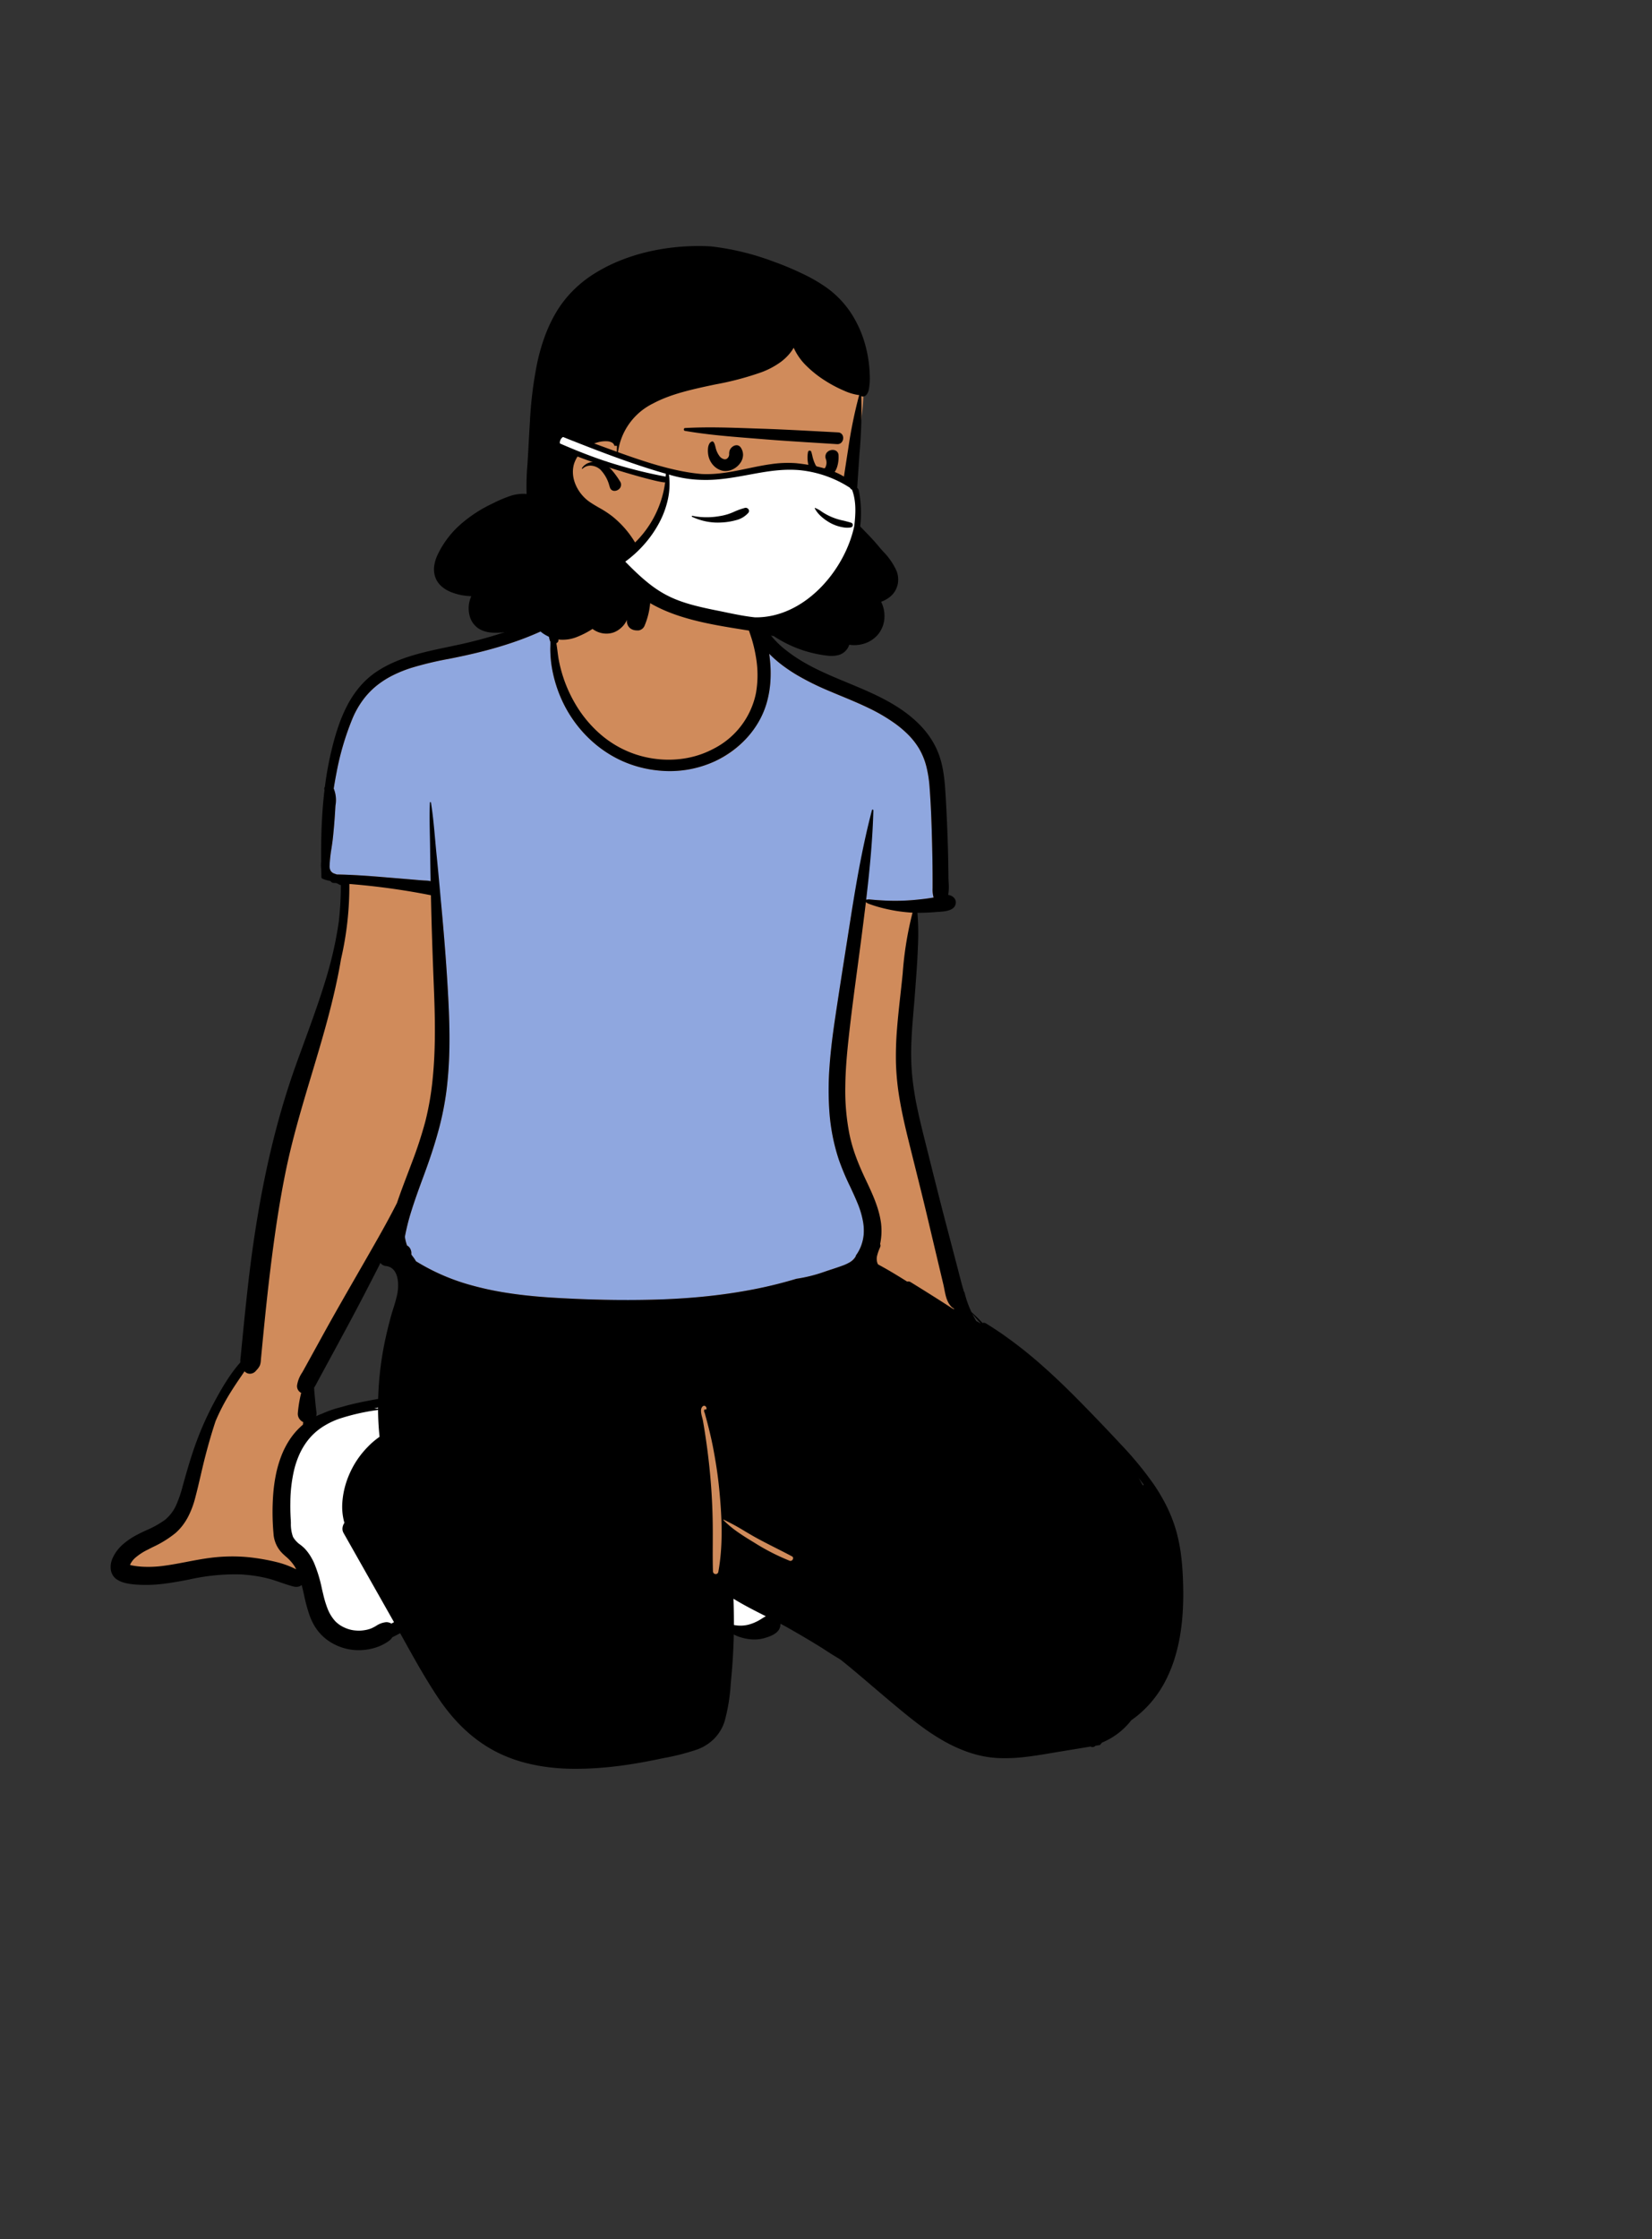 <svg xmlns="http://www.w3.org/2000/svg" width="429.469" height="581.711" viewBox="0 0 429.469 581.711">
  <rect x="0" y="0" width="429.469" height="581.711" fill="#333333" stroke="none"/>
  <g id="sit-mask-5" transform="matrix(0.996, 0.087, -0.087, 0.996, 65.858, 0)">
    <g id="BODY" transform="translate(-17.951 140.65)">
      <path id="_Skin" data-name="✋ Skin" d="M116.48,325.982a33.2,33.2,0,0,1-7.016-.738,32.382,32.382,0,0,1-6.325-2.078,36.544,36.544,0,0,1-5.71-3.212,46.038,46.038,0,0,1-5.17-4.142,73.179,73.179,0,0,1-9.023-10.251c-2.83-3.8-5.407-7.779-7.77-11.507l-.267.177c-1.018.672-2.069,1.367-3.055,1.95a6.266,6.266,0,0,1-1.529,1.663,8.452,8.452,0,0,1-1.968,1.1,16.244,16.244,0,0,1-4.438.99c-.281.014-.561.022-.833.022a13.04,13.04,0,0,1-3.092-.352,10.183,10.183,0,0,1-4.642-2.522,13.07,13.07,0,0,1-1.7-1.974c-2.041-2.884-3.246-6.691-4.411-10.372-.159-.5-.324-1.023-.489-1.535a4.166,4.166,0,0,0-.545.551c-.481.539-1.081,1.209-1.618,1.209a.588.588,0,0,1-.249-.055c-.576-.127-1.157-.259-1.719-.387-1.751-.4-3.562-.808-5.36-1.11a33.052,33.052,0,0,0-5.488-.5c-.525,0-1.05.016-1.561.048a4.5,4.5,0,0,0-.918-.081,22.71,22.71,0,0,0-4.5.659c-1.831.4-3.926.942-6.145,1.515l-.051.013-1.523.392c-2.468.633-5.091,1.286-7.553,1.773a35.332,35.332,0,0,1-6.632.806,10,10,0,0,1-2.788-.332A3.5,3.5,0,0,1,.58,286.584a2.7,2.7,0,0,1-.547-1.333,5.09,5.09,0,0,1,.143-1.858c.872-3.221,4.326-5.32,7.667-7.351a31.965,31.965,0,0,0,4.695-3.226,15.918,15.918,0,0,0,2.133-3.079,19.05,19.05,0,0,0,1.361-3.292,48,48,0,0,0,1.444-6.991,44.725,44.725,0,0,1,1.8-8.147,96.822,96.822,0,0,1,3.748-10.795,57.564,57.564,0,0,1,5.637-10.347c.217-13.044.57-26.988,1.672-40.573.288-3.557.622-7,.992-10.23.4-3.463.847-6.8,1.341-9.932.524-3.32,1.113-6.505,1.75-9.468.672-3.124,1.419-6.1,2.219-8.838.444-1.672.907-3.382,1.356-5.034,3.859-14.232,7.849-28.948,6.058-43.821l-1.137-.03a3.38,3.38,0,0,0-1.564-.422,2.055,2.055,0,0,0-.309.022,2.052,2.052,0,0,0-1.364-.481,4.1,4.1,0,0,1-.806-.143c-.722-6.721-1.076-11.851-1.147-16.634-.041-2.763.014-5.348.17-7.9.165-2.705.436-5.294.83-7.914.708-8.374,3.621-14.743,8.906-19.47a29.714,29.714,0,0,1,4.092-3.049,38.494,38.494,0,0,1,4.732-2.486,63.169,63.169,0,0,1,11.173-3.614C72.6,38.519,76.531,37.078,80,35.608A73.285,73.285,0,0,0,90.5,30.236,51.121,51.121,0,0,0,106.907,13.81c.615-1.036,1.155-2.156,1.676-3.24h0c.482-1,.98-2.036,1.537-3a14.35,14.35,0,0,1,1.939-2.685,10.562,10.562,0,0,1,2.359-2.162A14.093,14.093,0,0,1,117.413,1.2,20.533,20.533,0,0,1,124.5,0a23.329,23.329,0,0,1,4.418.42,20.1,20.1,0,0,1,4.1,1.24,11.776,11.776,0,0,1,5.824,4.814,39.939,39.939,0,0,1,2.106,8.259,54.559,54.559,0,0,0,1.366,6.184,22.9,22.9,0,0,0,1.678,4.28,21.006,21.006,0,0,0,2.33,3.564,22.629,22.629,0,0,0,2.888,2.951,27.994,27.994,0,0,0,3.353,2.439,38,38,0,0,0,3.724,2.03c1.218.584,2.527,1.147,4,1.722,2.74,1.069,5.649,2.016,8.463,2.932,3.353,1.091,6.819,2.22,10.014,3.559a46.2,46.2,0,0,1,4.606,2.211,29.971,29.971,0,0,1,4.128,2.729,18.625,18.625,0,0,1,3.8,3.759,20.989,20.989,0,0,1,2.543,4.452,28.893,28.893,0,0,1,1.559,4.929,46.649,46.649,0,0,1,.849,5.191c.3,2.673.686,5.354,1.061,7.947v0h0c.427,2.955.868,6.01,1.171,9.014a70.732,70.732,0,0,1,.392,9.062,1.653,1.653,0,0,0,.3.022c.125,0,.261-.007.405-.015h.017c.133-.007.3-.015.454-.015a1.884,1.884,0,0,1,.714.106.68.68,0,0,1,.425.473,1.646,1.646,0,0,1-.984.891,8.909,8.909,0,0,1-1.961.569,45.564,45.564,0,0,1-4.838.548c-.91.07-1.7.13-2.18.209.341,1.8.609,3.64.82,5.621.187,1.766.324,3.606.418,5.627.175,3.752.171,7.57.167,11.262v0c0,3.315-.007,6.742.119,10.113a89.355,89.355,0,0,0,.892,10.114c.554,2.661,1.207,5.348,2,8.212.7,2.553,1.5,5.19,2.431,8.061,1.734,5.337,3.7,10.7,5.592,15.886,1.7,4.637,3.45,9.433,5.042,14.21.577,1.488,1.108,3.033,1.622,4.527.626,1.823,1.274,3.709,2.015,5.515a33.158,33.158,0,0,0,2.63,5.212l-.053.041c.434.718.942,1.474,1.51,2.248.277.1.565.233.843.362h0c.269.125.547.254.813.351l.12-.2.292.39.857-.361c1.3.646,2.669,1.378,3.968,2.116,4.01,2.425,7.749,4.893,11.429,7.545,3.375,2.432,6.654,4.988,10.025,7.813,6.49,5.438,12.587,11.276,18.781,17.278l-1.716,1.387c.569.789,1.234,1.791,1.821,2.674l.078.118.089.135a10.62,10.62,0,0,1,2.211-1.454,38.966,38.966,0,0,1,6.5,11.307,51.487,51.487,0,0,1,1.977,6.46,58.237,58.237,0,0,1,1.174,6.709c1.034,8.927.069,18.04-2.648,25a25.8,25.8,0,0,1-3.255,5.66,31.514,31.514,0,0,1-4.422,4.706,20.465,20.465,0,0,1-2.779,3.329,14,14,0,0,1-4.09,2.819l-.144.2-.26.366c-.165.022-1.179.252-1.239.489-3.127.525-6.319,1.388-9.406,2.223h0c-2.536.686-5.159,1.395-7.763,1.923-1.4.285-2.686.5-3.922.645a34.626,34.626,0,0,1-3.956.26,27.273,27.273,0,0,1-4.095-.351,31.281,31.281,0,0,1-3.985-.923,42.779,42.779,0,0,1-7.67-3.21,121.607,121.607,0,0,1-14.331-9.409h0c-2.416-1.754-4.7-3.41-6.992-4.938a78.119,78.119,0,0,0-10.366-6.1c-3.588-1.795-7.261-3.4-10.814-4.961l-1.757-.771c.292,1.485.382,2.429.022,3.166s-1.16,1.257-2.774,1.816a7.749,7.749,0,0,1-2.866.514,14.638,14.638,0,0,1-5.95-1.5c.025,1.791.1,3.619.165,5.387v.009c.117,3,.237,6.107.154,9.311q0,.269,0,.542v0c0,1.533,0,3.118-.1,4.7a22.6,22.6,0,0,1-.708,4.607,13.059,13.059,0,0,1-.773,2.1,10.013,10.013,0,0,1-1.155,1.882,8.994,8.994,0,0,1-1.613,1.594,9.972,9.972,0,0,1-2.147,1.24c-2.893,1.135-5.849,2.176-8.785,3.093-3.042.95-6.087,1.774-9.048,2.449a85.094,85.094,0,0,1-17.717,2.285C117.826,325.963,117.146,325.982,116.48,325.982ZM61.19,197.944,60.378,200c-4.643,11.554-9.93,23.959-14.507,34.035.112.979.318,1.982.517,2.952a28.37,28.37,0,0,1,.584,3.64,10.726,10.726,0,0,1-.014,1.817,8.057,8.057,0,0,1-.382,1.808,42.754,42.754,0,0,1,3.874-2.224c1.274-.647,2.64-1.265,4.061-1.837A73.8,73.8,0,0,1,63,237.41l.324,2.162c.517-.017,1.344-.027,2.009-.035h.1l.342,0c-.1-.866-.238-2.385-.3-3.26h0a72.563,72.563,0,0,1,.277-14.06c.553-5.145,1.5-10.132,2.254-13.9.3-2.189-.086-5.2-1.617-6.979a4.146,4.146,0,0,0-3.183-1.495.345.345,0,0,1-.051,0c-.433,0-1.041-.775-1.485-1.34A4.964,4.964,0,0,0,61.19,197.944Z" transform="translate(18.173 -17.222)" fill="#d08b5b"/>
      <path id="_Top" data-name="👕 Top" d="M64.2,173.4c-3.093,0-5.9-.1-8.576-.3a78.982,78.982,0,0,1-8.495-1.076,54.8,54.8,0,0,1-15.141-5.008,8.93,8.93,0,0,0-.855-1.072c-.17-.192-.346-.391-.508-.593a2.3,2.3,0,0,0-1.314-2.219,12.094,12.094,0,0,1-.747-2.2c.212-2.039.484-3.856.831-5.555.685-3.333,1.585-6.7,2.375-9.6l.326-1.193c1.18-4.31,2.018-7.876,2.639-11.223a77.2,77.2,0,0,0,1.311-11.445,104.88,104.88,0,0,0-.29-11.767c-.266-3.482-.683-7.2-1.312-11.7-.944-6.767-2.1-13.892-3.633-22.423L30.6,74.845a17.306,17.306,0,0,0-.662-2.469,24.271,24.271,0,0,0-.947-2.359c-.686-1.474-1.346-2.464-1.642-2.464a.117.117,0,0,0-.09.041c-.083.092-.1.337-.062.727a3.719,3.719,0,0,0-.839-.08c-.2,0-.407.009-.623.018h0c-.165.007-.335.014-.507.018-.685.014-1.374.015-2.021.015h-.254c-.4,0-.81,0-1.215,0l-3.488.015-3.49.016c-3.841.017-7.954.073-12.009.364l-.023-.006c-.236-.057-.479-.116-.722-.189A1.822,1.822,0,0,1,.68,66.576a35.254,35.254,0,0,1,.093-4.561c.057-.891.115-1.81.131-2.7C.944,57,.935,54.69.875,52.433l-.022-.764c-.008-.268-.011-.54-.014-.829v0A7.974,7.974,0,0,0,0,46.509c.1-1.4.212-2.7.346-3.957A71.6,71.6,0,0,1,3.3,27.911a23.373,23.373,0,0,1,2.21-4.876,20.187,20.187,0,0,1,3.342-4.181A23.681,23.681,0,0,1,12.863,15.8a33.445,33.445,0,0,1,4.494-2.277,87.771,87.771,0,0,1,9.614-3.207l.764-.223C32.23,8.78,36.13,7.463,39.659,6.068c2.017-.8,3.96-1.64,5.774-2.505,1.942-.926,3.812-1.913,5.558-2.934a.383.383,0,0,0,0,.331.318.318,0,0,0,.232.165,1.558,1.558,0,0,1,.962.625,8.28,8.28,0,0,0,.457,1.526,1.243,1.243,0,0,0,.155.272c.064.464.092.937.117,1.354.015.251.029.487.049.688a29.9,29.9,0,0,0,1.008,5.355A34.638,34.638,0,0,0,55.9,16.116a33.577,33.577,0,0,0,2.743,4.793,32.684,32.684,0,0,0,3.515,4.27,32.193,32.193,0,0,0,4.183,3.607,29.852,29.852,0,0,0,9.947,4.724A30.594,30.594,0,0,0,84,34.5a28.126,28.126,0,0,0,14.126-3.676,24.59,24.59,0,0,0,12.085-16.2,29.1,29.1,0,0,0-.075-11.058c-.124-.657-.245-1.245-.37-1.8,4.891,4.188,11.228,6.6,16.2,8.225l.609.2c.876.283,1.763.564,2.621.835h0c2.476.782,5.037,1.591,7.5,2.528a45.489,45.489,0,0,1,7.147,3.377,27.862,27.862,0,0,1,3.67,2.579,19.044,19.044,0,0,1,3.085,3.245,17.786,17.786,0,0,1,2.477,4.808,31.619,31.619,0,0,1,1.272,5.278c.831,5.048,1.433,10.209,1.932,14.65.277,2.482.534,4.967.763,7.388.139,1.492.25,2.737.348,3.917l.023.259a6.716,6.716,0,0,0,.447,2.1c-1.915.51-3.829.87-5.283,1.126a55.65,55.65,0,0,1-6.363.72c-1.112.067-2.238.089-3.3.106-.129,0-.268,0-.426,0l-.485,0h-.061l-.424,0h-.246a2.79,2.79,0,0,0-.632.1c-.068.016-.137.032-.208.046a16.866,16.866,0,0,0-.132-3.069,2.887,2.887,0,0,0-.531-1.465.471.471,0,0,0-.339-.162c-.223,0-.47.19-.714.549A6.6,6.6,0,0,0,138,60.7a25.474,25.474,0,0,0-1.043,6.107l-.048.692c-.141,2.054-.287,4.144-.428,6.164l0,.058v.005c-.477,6.852-.971,13.938-1.394,20.911l-.046.78c-.277,4.773-.373,8.623-.3,12.116a79.684,79.684,0,0,0,1.083,12.059,51.181,51.181,0,0,0,3.473,11.671,64.718,64.718,0,0,0,3.43,6.5c.771,1.334,1.568,2.714,2.288,4.107a22.654,22.654,0,0,1,1.983,5.08,13.421,13.421,0,0,1,.372,2.62,10.582,10.582,0,0,1-.223,2.627,10.4,10.4,0,0,1-1.31,3.367.788.788,0,0,1-.075.333,6.339,6.339,0,0,1-3.289,2.661c-.866.41-1.763.794-2.631,1.165h0c-.468.2-.951.407-1.424.615l-.506.226a38.943,38.943,0,0,1-6.968,2.385l-.051.021,0,0-.08.032a114.354,114.354,0,0,1-11.87,3.974,159.087,159.087,0,0,1-24.934,4.654c-3.942.442-8.064.81-12.252,1.092-3.943.266-8.077.465-12.287.592C67.576,173.372,65.859,173.4,64.2,173.4ZM52.037.479h0A2.337,2.337,0,0,0,51.411.4h-.023c.127-.074.254-.153.377-.228h0c.084-.052.179-.11.271-.166,0,.157,0,.318,0,.479Z" transform="translate(56.6 15.147)" fill="#8fa7df"/>
      <path id="_Shoes" data-name="👟 Shoes" d="M21.52,61.142a9.947,9.947,0,0,1-3.237-.537,9.346,9.346,0,0,1-3.34-1.885,11.307,11.307,0,0,1-2.283-2.908,25.642,25.642,0,0,1-1.779-4.224l-.056-.163-.329-.986-.318-.966a29.894,29.894,0,0,0-2.337-5.751A12.182,12.182,0,0,0,5.491,40.7l-.069-.061a8.412,8.412,0,0,0-.766-.561l-.383-.256a6.823,6.823,0,0,1-2.467-2.343,8.358,8.358,0,0,1-.921-3.016l-.061-.43C.811,33.926.8,33.805.773,33.62L.7,32.993c-.016-.129-.029-.233-.042-.326l-.019-.137-.018-.12c-.193-1.29-.345-2.624-.451-3.964L.136,28l-.023-.343-.026-.421a37.177,37.177,0,0,1,.477-9.251,23.257,23.257,0,0,1,1.125-3.958,19.61,19.61,0,0,1,1.795-3.538A17.192,17.192,0,0,1,5.07,8.4,17.588,17.588,0,0,1,6.948,6.579,21.661,21.661,0,0,1,11.593,3.66l.216-.1.226-.1A49.684,49.684,0,0,1,20.688.611l.568-.148L23.045,0,23.2,1.04l.8-.014.16,1.509c.08.755.172,1.506.272,2.233.146,1.061.324,2.151.529,3.241l.09.468.192.984-.786.626a18.27,18.27,0,0,0-2.7,2.777,21.567,21.567,0,0,0-3.7,6.684,20.911,20.911,0,0,0-.9,3.6,19.982,19.982,0,0,0-.234,3.662,13.747,13.747,0,0,0,.551,3.468c.093.313.186.592.283.852l.05.132L18.1,32l-.4.686a.9.9,0,0,0-.1.832l.017.027L32.674,55.46l1.013,1.483-1.452.915c-.126.08-.257.166-.411.273l-.159.111-.825.582-.9-.462a.788.788,0,0,0-.344-.083.492.492,0,0,0-.1.009,3.516,3.516,0,0,0-1.44.671l-.6.423a10,10,0,0,1-1.215.734,11.123,11.123,0,0,1-3.766.994C22.124,61.132,21.812,61.142,21.52,61.142Zm98.9-9.939c-.319,0-.647-.014-.973-.043l-.16-.015-1.374-.139-.114-1.371c-.168-2.023-.37-4.036-.6-5.983l-.089-.736-.377-3.074,2.959,1.487.4.2c1.761.863,3.473,1.6,6.787,2.94l1.273.511,3.1,1.242-2.865,1.714a6.077,6.077,0,0,0-.521.357l-.517.392-.154.115c-.148.11-.275.2-.412.292a13.086,13.086,0,0,1-3,1.545A10.153,10.153,0,0,1,120.42,51.2Z" transform="translate(59.723 219.621)" fill="#fff"/>
      <path id="_Ink" data-name="🖍 Ink" d="M119.916,320.544a48.36,48.36,0,0,1-7.755-.6,37.6,37.6,0,0,1-7.486-2,35.1,35.1,0,0,1-4.9-2.35,37.891,37.891,0,0,1-4.429-3.009,43.509,43.509,0,0,1-4-3.578,52.205,52.205,0,0,1-3.6-4.057C84,300.271,80.578,295.2,77.274,290.3l-.759-1.126c-.647.428-1.3.842-1.941,1.23a3.536,3.536,0,0,1-.977,1.172,12.249,12.249,0,0,1-2.331,1.521,14.627,14.627,0,0,1-2.71,1,14.947,14.947,0,0,1-2.855.444c-.256.015-.516.022-.773.022a13.924,13.924,0,0,1-4.962-.922,13.447,13.447,0,0,1-2.268-1.123,12.5,12.5,0,0,1-2-1.537,12.648,12.648,0,0,1-1.771-2.091,16.451,16.451,0,0,1-1.309-2.329,42.383,42.383,0,0,1-1.847-5.046c-.272-.852-.552-1.733-.855-2.585a1.95,1.95,0,0,1-.721.461,2.494,2.494,0,0,1-.868.148,3.083,3.083,0,0,1-.5-.041c-1.163-.186-2.324-.477-3.447-.758-1.149-.288-2.337-.586-3.532-.772a36.774,36.774,0,0,0-5.69-.421c-.4,0-.8.006-1.209.016a54.179,54.179,0,0,0-13.341,2.5c-2.149.608-4.088,1.146-6.05,1.576a36.775,36.775,0,0,1-6.181.874c-.566.026-1.175.05-1.794.05a15.374,15.374,0,0,1-2.37-.159,7.018,7.018,0,0,1-2.157-.657A3.727,3.727,0,0,1,.807,280.73a3.746,3.746,0,0,1-.66-1.356,5.475,5.475,0,0,1,.185-3.115,9.851,9.851,0,0,1,.985-2.059,11.543,11.543,0,0,1,1.373-1.76A18.817,18.817,0,0,1,6.218,269.6c.724-.467,1.5-.917,2.257-1.352a24.555,24.555,0,0,0,4.564-3.1,10.525,10.525,0,0,0,2.639-4.294,33.538,33.538,0,0,0,1.2-4.958c.695-3.739,1.462-7.717,2.524-11.639a82.68,82.68,0,0,1,3.967-11.234c.911-2.1,1.713-3.8,2.526-5.332a39.641,39.641,0,0,1,3.1-5.014.1.1,0,0,1,.006-.014v0a3.111,3.111,0,0,1-.053-.4c-.026-.4-.015-.808,0-1.206,0-.169.01-.344.012-.514l.016-1.7q.009-.98.018-1.959c.028-2.752.058-5.01.093-7.105.072-4.385.177-9.552.41-14.632.2-4.437.488-8.778.846-12.9.381-4.39.859-8.705,1.422-12.826.593-4.344,1.3-8.626,2.1-12.727.84-4.293,1.812-8.534,2.889-12.606.454-1.718.926-3.465,1.382-5.154l.009-.033c1.693-6.274,3.444-12.761,4.715-19.236.432-2.2.792-4.439,1.069-6.652s.477-4.442.6-6.662a83.571,83.571,0,0,0-.295-9.488,1.154,1.154,0,0,1-.505-.135,3.647,3.647,0,0,0-.725-.278l-.309.008h-.005l-.342.009h-.039a.975.975,0,0,1-.8-.369c-.128-.036-.233-.068-.33-.1a7,7,0,0,1-1.895-.4.381.381,0,0,1-.266-.349c-.075-.679-.149-1.367-.219-2.045a8.121,8.121,0,0,1-.193-1.916c-.326-3.383-.547-6.43-.676-9.317-.149-3.318-.176-6.372-.081-9.337a.94.94,0,0,1,.031-.868,87.146,87.146,0,0,1,.935-9.9c.338-2.189.71-4.1,1.136-5.832a39.406,39.406,0,0,1,1.809-5.647,26.758,26.758,0,0,1,2.78-5.155,21.923,21.923,0,0,1,1.848-2.3,20.669,20.669,0,0,1,2.2-2.06,29.175,29.175,0,0,1,4.1-2.751A40.362,40.362,0,0,1,57.119,36c3.034-1.246,6.246-2.221,9.352-3.163h0c.675-.2,1.44-.437,2.167-.661a116.3,116.3,0,0,0,13.272-4.9c2.223-1,4.348-2.062,6.315-3.169a63.52,63.52,0,0,0,5.967-3.8,50.565,50.565,0,0,0,9.31-8.651,38.763,38.763,0,0,0,3.668-5.217c.649-1.106,1.21-2.269,1.752-3.394l0,0c.351-.729.714-1.483,1.1-2.216a1.524,1.524,0,0,1,.587-.629A1.505,1.505,0,0,1,111.364,0a1.914,1.914,0,0,1,1.49.743,1.521,1.521,0,0,1,.247,1.372,21.658,21.658,0,0,1-1.324,3.376,30.928,30.928,0,0,1-1.841,3.235,52.091,52.091,0,0,1-4.487,5.851,54.847,54.847,0,0,1-10.715,9.349,6.211,6.211,0,0,0,.246,4.281.922.922,0,0,1,.031.708.911.911,0,0,1-.426.458c.186.688.341,1.4.491,2.087.168.772.342,1.571.56,2.336a35.481,35.481,0,0,0,5.053,10.6,31.6,31.6,0,0,0,7.288,7.485,26.98,26.98,0,0,0,9.453,4.421,27.411,27.411,0,0,0,6.52.787,26.361,26.361,0,0,0,7.137-.971,23.844,23.844,0,0,0,6.568-2.956,20.879,20.879,0,0,0,9.758-15.3,26.983,26.983,0,0,0-.674-8.878,37.825,37.825,0,0,0-1.4-4.538c-.213-.564-.456-1.127-.691-1.672v0a22.343,22.343,0,0,1-1.121-2.984,1.307,1.307,0,0,1-.04-.442,5.964,5.964,0,0,1-.829-2.294,5.558,5.558,0,0,1,.2-2.458,1.094,1.094,0,0,1,.093-.219c-.034-.282-.067-.557-.093-.826-.069-.683-.081-1.369-.093-2.032-.007-.4-.015-.82-.035-1.232-.019-.372-.055-.731-.091-1.079a11.31,11.31,0,0,1-.084-1.942.134.134,0,0,1,.134-.13.144.144,0,0,1,.118.064,6.692,6.692,0,0,1,.939,2.234v0c.079.283.16.576.261.884.333,1.019.6,2.013.877,3.065l.131.492a18.326,18.326,0,0,0,2.236,5.242,23.846,23.846,0,0,0,7.169,6.988,37.656,37.656,0,0,0,3.912,2.22c1.261.624,2.6,1.213,4.1,1.8,2.782,1.092,5.7,2.013,8.512,2.9h0c3.254,1.029,6.618,2.092,9.793,3.424a44.933,44.933,0,0,1,4.648,2.248,33.24,33.24,0,0,1,4.352,2.892,24.249,24.249,0,0,1,3.448,3.3,20.833,20.833,0,0,1,2.67,3.952c1.932,3.746,2.538,7.9,3.125,11.923.669,4.6,1.261,9.152,1.757,13.542.248,2.181.486,4.448.707,6.739.04.417.1.836.157,1.28a13.6,13.6,0,0,1,.18,3.348,2.233,2.233,0,0,1,.592.079,2.321,2.321,0,0,1,1.082.627,1.707,1.707,0,0,1,.476,1.13c.065,2.114-2.661,2.522-4.465,2.792h-.006c-.229.034-.446.067-.637.1-1.659.286-3.166.476-4.607.581a68.143,68.143,0,0,1,.9,8.954c.177,3.422.22,6.911.26,10.285q.009.768.019,1.536c.018,1.367.022,2.763.026,4.113v.005c.008,2.7.016,5.5.136,8.239a66.771,66.771,0,0,0,.806,8.175,76.023,76.023,0,0,0,2.233,9.278c.916,3.049,1.977,6.11,3,9.07l.065.189.173.5c.41,1.184.835,2.413,1.209,3.5,1.862,5.387,3.788,10.958,5.745,16.415.873,2.432,1.757,4.907,2.612,7.3l.019.053.922,2.582c.2.555.4,1.119.593,1.665l.005.015.007.021c.381,1.071.775,2.179,1.169,3.266.113.309.234.621.352.923s.229.589.338.885a1.124,1.124,0,0,1,.248.408,25.8,25.8,0,0,0,2.19,4.767,39.477,39.477,0,0,1,3.083,2.546.06.06,0,0,1,.013.016l.007.01a1.069,1.069,0,0,1,.417-.086,1.147,1.147,0,0,1,.511.125c1.3.648,2.632,1.354,4.058,2.157l.016.006.027.011a.046.046,0,0,1,.008.013,112.479,112.479,0,0,1,11.782,7.74c3.362,2.5,6.853,5.31,10.987,8.852,3.71,3.178,7.328,6.359,10.755,9.452a90.013,90.013,0,0,1,9.5,9.68,47.421,47.421,0,0,1,3.881,5.48,37.47,37.47,0,0,1,2.945,6.026,44.65,44.65,0,0,1,1.985,7.06c.429,2.132.772,4.44,1.08,7.262.241,2.21.39,4.344.445,6.345a58.6,58.6,0,0,1-.159,6.394,44.853,44.853,0,0,1-.957,6.3,36.013,36.013,0,0,1-1.948,6.057,28.884,28.884,0,0,1-3.112,5.537,27.869,27.869,0,0,1-4.274,4.7c-.085.075-.176.151-.256.218l-.006,0-.15.126a18.622,18.622,0,0,1-7.087,6.456l-.148.208-.026.037,0,0c-.1.143-.205.29-.309.433l-.49.125-.052.013-.581.149-.106.106a1.045,1.045,0,0,1-.736.318,1.072,1.072,0,0,1-.436-.1c-3.1.8-5.582,1.432-7.819,2-.564.145-1.139.295-1.7.439l-.033.009c-2.3.6-4.669,1.216-7.032,1.7a43.977,43.977,0,0,1-7.156.92c-.315.012-.635.018-.952.018a27.133,27.133,0,0,1-3.515-.233,30.415,30.415,0,0,1-3.439-.66,38.769,38.769,0,0,1-6.625-2.366,58.692,58.692,0,0,1-6.463-3.508c-1.985-1.227-3.887-2.513-6.134-4.066-2.3-1.591-4.62-3.242-6.862-4.838l-.005,0,0,0c-1.569-1.117-3.191-2.273-4.8-3.4-1.446-1.015-2.808-1.946-4.162-2.846l-.007,0h0c-.372-.193-.757-.392-1.131-.568-.879-.413-1.754-.879-2.6-1.329-.506-.269-1.028-.547-1.546-.811-3.021-1.541-6.073-2.97-8.395-4.043-.813-.377-1.706-.77-2.73-1.2a2.879,2.879,0,0,1-.011.808c-.266,1.727-2.205,2.671-3.865,3.3a9.767,9.767,0,0,1-3.441.6c-.189,0-.381,0-.57-.014a13.174,13.174,0,0,1-2.009-.257,11.471,11.471,0,0,1-1.941-.583.149.149,0,0,0,0,.031c.246,3.623.352,7.345.324,11.38,0,.451,0,.92-.006,1.335a47.327,47.327,0,0,1-.712,9.815,11.261,11.261,0,0,1-2.3,4.808,11.976,11.976,0,0,1-4.248,3.242,60.972,60.972,0,0,1-8.483,2.973l-.021.006c-.5.148-1.014.3-1.517.452-3.723,1.123-7.133,2.006-10.424,2.7-1.8.379-3.58.7-5.3.965-1.81.276-3.609.49-5.348.638C123.232,320.47,121.542,320.544,119.916,320.544ZM65.744,231.875l-.271.07a56.379,56.379,0,0,0-9.619,3.108,20.516,20.516,0,0,0-4.236,2.572,16.214,16.214,0,0,0-1.83,1.708,15.466,15.466,0,0,0-1.582,2.052,18.009,18.009,0,0,0-1.851,3.832,23.379,23.379,0,0,0-1.008,4.141,38.305,38.305,0,0,0-.228,8.529c.1,1.447.261,2.887.47,4.279.046.308.085.631.126.973a9.728,9.728,0,0,0,.863,3.525,6.27,6.27,0,0,0,2.085,1.876,11.047,11.047,0,0,1,1.271.935,12.252,12.252,0,0,1,1.477,1.611,15.485,15.485,0,0,1,1.2,1.825,35.958,35.958,0,0,1,2.623,6.518v0c.159.483.323.983.488,1.471a26.822,26.822,0,0,0,1.433,3.566,10.525,10.525,0,0,0,2.234,3.036,7.72,7.72,0,0,0,2.719,1.525,8.3,8.3,0,0,0,2.732.459c.256,0,.536-.009.856-.028a9,9,0,0,0,1.572-.272,7.964,7.964,0,0,0,1.542-.545,10.241,10.241,0,0,0,1.33-.836,5.747,5.747,0,0,1,2.358-1.141,2.145,2.145,0,0,1,.42-.041,2.466,2.466,0,0,1,1.107.268c.249-.176.453-.313.643-.433l-.074-.108-.005-.008c-.192-.281-.391-.572-.586-.856l-4.278-6.225-1.562-2.273-8.594-12.5a2.18,2.18,0,0,1-.37-1.3,2.8,2.8,0,0,1,.381-1.317c-.132-.341-.256-.7-.377-1.113a15.412,15.412,0,0,1-.618-3.888,21.656,21.656,0,0,1,.256-3.983,22.56,22.56,0,0,1,.969-3.873,23.215,23.215,0,0,1,3.983-7.194,20.716,20.716,0,0,1,2.945-3.021c-.25-1.281-.463-2.56-.634-3.8-.139-1-.261-2.048-.364-3.12Zm96.341,40.841c.271,2.207.5,4.49.7,6.783a9.568,9.568,0,0,0,.963.05,8.492,8.492,0,0,0,2.818-.474,11.637,11.637,0,0,0,2.619-1.356c.246-.166.482-.346.709-.52h0a10.369,10.369,0,0,1,.967-.683l-.114-.046C167.865,275.317,164.887,274.125,162.085,272.716ZM30.281,224.9c-.221.4-.444.794-.66,1.179-.826,1.472-1.679,2.994-2.454,4.531a53.738,53.738,0,0,0-3.255,7.819c-.668,2.78-1.274,5.8-1.853,9.229-.3,1.758-.554,3.553-.8,5.289v0c-.279,1.957-.568,3.981-.918,5.961a22.752,22.752,0,0,1-1.441,5.045,15.771,15.771,0,0,1-1.214,2.3,13.765,13.765,0,0,1-1.636,2.081,27.886,27.886,0,0,1-5.539,4.133c-.4.247-.8.5-1.209.76a15.03,15.03,0,0,0-2.9,2.21A5.435,5.435,0,0,0,4.99,277.6l.051.013.008,0a2.9,2.9,0,0,0,.351.076,19.5,19.5,0,0,0,2.2.114c.188,0,.382,0,.577-.006a29.155,29.155,0,0,0,5.691-.749c1.934-.431,3.87-.98,5.742-1.511,1.849-.524,3.761-1.066,5.669-1.494a44.746,44.746,0,0,1,9.781-1.112c.786,0,1.577.023,2.353.068a53.1,53.1,0,0,1,5.423.555,23.536,23.536,0,0,1,5.295,1.439c-.143-.242-.293-.482-.448-.711a11.671,11.671,0,0,0-2.617-2.438l-.009-.006c-.221-.168-.449-.342-.667-.514a7.921,7.921,0,0,1-2.943-5.111,62.556,62.556,0,0,1-.962-10.3,41.34,41.34,0,0,1,.257-4.981,30.136,30.136,0,0,1,.965-4.9,22.3,22.3,0,0,1,1.875-4.58,18.16,18.16,0,0,1,2.988-4.008c.014-.011.027-.025.04-.038.011-.228.018-.45.02-.68a2.519,2.519,0,0,1-1.148-.86,2.3,2.3,0,0,1-.452-1.395,33.175,33.175,0,0,1,.414-5.262,2.027,2.027,0,0,1-.88-.691,1.981,1.981,0,0,1-.359-1.148,8.14,8.14,0,0,1,1.027-3.441c.111-.237.226-.482.334-.726.556-1.254,1.115-2.517,1.589-3.588.389-.878.782-1.767,1.161-2.626l.013-.029c.655-1.482,1.332-3.014,2-4.519,2.27-5.089,4.657-10.227,6.966-15.195,1.443-3.106,2.936-6.318,4.388-9.493,1.765-3.858,3.124-7,4.279-9.885.633-2.612,1.379-5.241,2.1-7.784.28-.988.57-2.01.85-3.02a107.357,107.357,0,0,0,2.54-10.872A74.644,74.644,0,0,0,72.4,144.67c.042-3.6-.112-7.437-.47-11.732-.349-4.184-.844-8.251-1.283-11.677-.9-7.012-1.935-15.324-2.85-23.809a183.319,183.319,0,0,0-19.807-1.078c-.522,0-1.053,0-1.579.007a84.109,84.109,0,0,1-.457,19.614c-.153,1.948-.366,4.006-.652,6.29-.457,3.667-1.09,7.653-1.935,12.186-.753,4.043-1.6,8.137-2.423,12.1-.874,4.217-1.778,8.578-2.569,12.886-.887,4.83-1.534,9.08-1.978,12.991-.462,4.064-.832,8.3-1.13,12.944-.25,3.9-.452,8.145-.616,12.978-.131,3.861-.227,8.086-.295,12.917-.029,2.069-.054,4.251-.075,6.673l-.011,1.341q-.008.944-.016,1.887c0,.12,0,.24,0,.368a5.105,5.105,0,0,1-.111,1.408,4.026,4.026,0,0,1-.721,1.278c-.062.084-.132.178-.2.27a2.035,2.035,0,0,1-1.653.909A1.909,1.909,0,0,1,30.281,224.9Zm119.882-1.487a.7.7,0,0,0-.563.409c-.438.72-.037,1.835.285,2.731v0c.094.262.183.509.239.717.42,1.544.842,3.231,1.328,5.309.824,3.524,1.54,7.088,2.128,10.593.6,3.55,1.079,7.153,1.436,10.708.17,1.692.313,3.418.452,5.086v.007c.193,2.327.392,4.732.669,7.087a.771.771,0,0,0,.255.508.712.712,0,0,0,.464.171.692.692,0,0,0,.693-.678c.687-7.416-.447-14.986-1.647-21.413-.611-3.274-1.422-6.685-2.478-10.428-.453-1.605-.994-3.313-1.654-5.22-.269-.776-.555-1.578-.851-2.384-.081-.221-.167-.449-.242-.651l0-.008c-.065-.173-.132-.352-.2-.527-.029-.079-.067-.159-.106-.245a.947.947,0,0,1-.147-.678.451.451,0,0,1,.276-.238.075.075,0,0,0-.039.081.047.047,0,0,0,.049.041h.009a.284.284,0,0,0,.269-.328A.719.719,0,0,0,150.163,223.409Zm7.586,29.051a.074.074,0,0,0-.066.051.064.064,0,0,0,.016.074,26.484,26.484,0,0,0,4.133,2.854c1.49.855,3.074,1.639,4.472,2.33a56.4,56.4,0,0,0,9.468,3.835.6.6,0,0,0,.167.024.715.715,0,0,0,.655-.589.525.525,0,0,0-.318-.627c-1.432-.611-2.9-1.2-4.322-1.772-1.7-.681-3.447-1.386-5.15-2.129-1.11-.485-2.228-1.022-3.31-1.541h0a59.491,59.491,0,0,0-5.723-2.506A.061.061,0,0,0,157.75,252.46ZM63.029,193.778c-1.163,2.942-2.39,5.913-3.576,8.786l-.085.205c-1.844,4.46-3.787,8.964-5.611,13.166-.962,2.215-1.939,4.467-2.779,6.4-.371.85-.755,1.734-1.094,2.515l-.066.152-.318.733c-.065.15-.129.3-.191.45a14.052,14.052,0,0,1-.638,1.378c.037.226.066.439.09.611s.042.3.059.394c.085.459.17.925.251,1.375.23,1.272.467,2.587.755,3.871a2.647,2.647,0,0,1,.02,1.089c.462-.273.953-.533,1.458-.773a28.89,28.89,0,0,1,4.693-2.1l.015-.006.661-.25c2.882-1.1,5.828-1.929,8.845-2.751a84.128,84.128,0,0,1,.6-16.324c.278-2.059.577-3.919.913-5.688.119-.625.258-1.259.392-1.872a36.6,36.6,0,0,0,.674-3.686c.206-1.828,0-4.479-1.258-5.933a3.027,3.027,0,0,0-2.268-1.069A2.057,2.057,0,0,1,63.029,193.778Zm201.3,38.556h0c.406.567.816,1.163,1.219,1.768a1.46,1.46,0,0,1,.231-.148C265.336,233.436,264.848,232.891,264.333,232.335ZM65.689,231.27l-.45.124-.534.147h.047c.315-.008.64-.017.959-.021C65.7,231.436,65.7,231.354,65.689,231.27ZM65.577,73.352a.125.125,0,0,1,.127.094c.791,3.13,1.371,6.379,1.931,9.521v0c.235,1.319.479,2.683.734,4.016.615,3.21,1.2,6.477,1.766,9.636.219,1.221.445,2.484.672,3.74,1.64,9.049,2.861,16.548,3.845,23.6.629,4.5,1.046,8.22,1.312,11.7a104.87,104.87,0,0,1,.29,11.767,77.2,77.2,0,0,1-1.311,11.445c-.62,3.347-1.459,6.913-2.639,11.223-.907,3.313-1.936,7.068-2.7,10.8-.347,1.7-.619,3.516-.831,5.555a12.1,12.1,0,0,0,.747,2.2,2.013,2.013,0,0,1,.987.892,2.4,2.4,0,0,1,.327,1.327c.162.2.338.4.508.593a8.916,8.916,0,0,1,.855,1.072,54.788,54.788,0,0,0,15.141,5.008,79,79,0,0,0,8.494,1.076c2.678.2,5.483.3,8.575.3,1.659,0,3.376-.028,5.249-.085,4.209-.127,8.343-.326,12.287-.592,4.188-.282,8.31-.65,12.252-1.092,4.388-.493,8.615-1.11,12.562-1.833,4.3-.788,8.467-1.738,12.372-2.822A114.309,114.309,0,0,0,171,188.519l.079-.032.056-.023a38.918,38.918,0,0,0,6.968-2.384c.641-.29,1.3-.571,1.933-.842h0c.867-.371,1.763-.754,2.629-1.164a11.844,11.844,0,0,0,1.885-1.06,4.138,4.138,0,0,0,1.4-1.6.788.788,0,0,0,.075-.333,10.4,10.4,0,0,0,1.31-3.367,10.583,10.583,0,0,0,.223-2.627,13.43,13.43,0,0,0-.372-2.62,22.657,22.657,0,0,0-1.983-5.08c-.72-1.393-1.517-2.773-2.288-4.107h0a64.712,64.712,0,0,1-3.429-6.5,50.376,50.376,0,0,1-2.086-5.732,52.29,52.29,0,0,1-1.387-5.939,80.342,80.342,0,0,1-1.09-12.45c-.059-3.6.051-7.459.356-12.5.423-6.969.916-14.05,1.393-20.9l0-.022V99.23c.142-2.037.288-4.143.431-6.214.371-5.394.74-9.791,1.162-13.837.522-5.01,1.13-9.511,1.856-13.759a.15.15,0,0,1,.156-.135.206.206,0,0,1,.21.183c.221,3.635.333,7.443.343,11.642.008,3.483-.054,7.185-.194,11.65.071-.014.141-.031.209-.047a2.778,2.778,0,0,1,.631-.095h.247l.428,0h.052l.489,0c.156,0,.3,0,.426,0,1.107-.018,2.192-.039,3.3-.106a55.743,55.743,0,0,0,6.363-.72c1.453-.256,3.367-.616,5.283-1.126a7.4,7.4,0,0,1-.47-2.358c-.1-1.177-.208-2.422-.348-3.917-.229-2.42-.485-4.906-.763-7.388-.5-4.441-1.1-9.6-1.933-14.65a31.6,31.6,0,0,0-1.272-5.278,17.783,17.783,0,0,0-2.477-4.808,19.041,19.041,0,0,0-3.085-3.245,27.857,27.857,0,0,0-3.67-2.579,45.487,45.487,0,0,0-7.147-3.377c-2.46-.937-5.021-1.746-7.5-2.528l-.011,0c-1.057-.334-2.15-.679-3.221-1.03a68.568,68.568,0,0,1-8.511-3.334,41.156,41.156,0,0,1-4.019-2.205,31.062,31.062,0,0,1-3.673-2.685c.126.556.247,1.144.37,1.8a32.383,32.383,0,0,1,.569,5.527,26.632,26.632,0,0,1-.493,5.53,22.026,22.026,0,0,1-1.617,4.949,23.832,23.832,0,0,1-2.675,4.425,25.891,25.891,0,0,1-3.55,3.789,27.221,27.221,0,0,1-4.242,3.04,28.131,28.131,0,0,1-14.126,3.676,30.593,30.593,0,0,1-7.712-.987,29.253,29.253,0,0,1-5.2-1.906,30.868,30.868,0,0,1-4.746-2.818,32.189,32.189,0,0,1-4.183-3.607,32.68,32.68,0,0,1-3.515-4.27,33.568,33.568,0,0,1-2.743-4.794,34.644,34.644,0,0,1-1.933-5.171,29.9,29.9,0,0,1-1.008-5.355c-.02-.2-.034-.439-.049-.69h0c-.025-.416-.053-.888-.117-1.352a1.244,1.244,0,0,1-.155-.271,8.28,8.28,0,0,1-.457-1.526,1.559,1.559,0,0,0-.962-.625.318.318,0,0,1-.232-.165.384.384,0,0,1,0-.332c-1.747,1.021-3.617,2.008-5.558,2.934-1.815.865-3.757,1.708-5.774,2.505-3.529,1.4-7.43,2.712-11.924,4.025l-.764.223a87.775,87.775,0,0,0-9.613,3.207,33.443,33.443,0,0,0-4.494,2.277,23.68,23.68,0,0,0-4.014,3.055,20.186,20.186,0,0,0-3.342,4.181,23.374,23.374,0,0,0-2.21,4.876A71.589,71.589,0,0,0,40.551,68.07c-.134,1.258-.247,2.553-.346,3.957a7.973,7.973,0,0,1,.84,4.327v0c0,.289.005.563.014.831.078,2.5.1,5.073.051,7.642-.016.892-.074,1.811-.13,2.7v0a35.253,35.253,0,0,0-.093,4.562,2.533,2.533,0,0,0,.327,1.209,1.68,1.68,0,0,0,1,.71c.242.073.486.132.721.189l.024.006c4.055-.291,8.168-.347,12.009-.364,2.343-.011,4.64-.022,6.979-.031.345,0,.7,0,1.029,0h.43c.651,0,1.344,0,2.032-.016.172,0,.342-.01.506-.018h0c.216-.009.42-.018.622-.018a3.722,3.722,0,0,1,.839.08c-.287-2.672-.59-5.535-.867-8.37-.113-1.159-.242-2.341-.367-3.483v0h0c-.3-2.785-.62-5.664-.729-8.5a.119.119,0,0,1,.032-.09A.144.144,0,0,1,65.577,73.352ZM217.464,193.489h0c.384.632.8,1.255,1.23,1.852l.354.148.337.141a1.16,1.16,0,0,1,.264.148c.078.03.158.06.236.088h0l.014.005.057.021C219,195.062,218.12,194.172,217.464,193.489Zm-17.175-6.871a1.146,1.146,0,0,1,.516.128c4.108,2.06,7.8,3.961,11.289,5.811l.281.122.022.01.294.127c-.03-.059-.058-.117-.085-.172l-.028-.057a2.091,2.091,0,0,1-.612-.351c-1.312-1.091-1.794-2.773-2.26-4.4v0c-.122-.425-.248-.865-.386-1.28l-.725-2.186q-.55-1.656-1.072-3.23c-1.318-3.968-2.538-7.649-3.728-11.252-1.456-4.409-3-8.873-4.484-13.191h0l-.005-.015c-.754-2.188-1.534-4.451-2.294-6.678-.976-2.862-2.1-6.256-3.023-9.723a67.962,67.962,0,0,1-1.946-9.981,86.959,86.959,0,0,1-.487-8.794c-.03-2.94.039-5.929.106-8.82v-.013c.025-1.087.051-2.212.072-3.315.014-.791.026-1.626.036-2.362a89.1,89.1,0,0,1,1.176-15.931c-.257.009-.509.016-.749.02-.19,0-.381,0-.567,0a40.532,40.532,0,0,1-5.508-.379c-.881-.121-2.041-.3-3.2-.568-.592-.138-1.085-.256-1.587-.4a2.19,2.19,0,0,1-.59-.282l-.119-.073c-.089,2.762-.2,5.468-.308,8.229-.12,2.971-.258,5.987-.392,8.9v0c-.282,6.128-.573,12.465-.7,18.7-.072,3.448-.11,7.978.24,12.444a58.307,58.307,0,0,0,2.163,12.235,40.506,40.506,0,0,0,2.223,5.739c.784,1.661,1.707,3.388,2.9,5.434l.07.119c2.031,3.469,4.131,7.056,4.99,11a16.656,16.656,0,0,1,.233,5.383.985.985,0,0,1,.069.81l-.075.243-.007.022a12.315,12.315,0,0,0-.493,1.951,3.379,3.379,0,0,0,.216,1.936,2.68,2.68,0,0,0,.208.362l.524.234.009,0c.818.365,1.664.742,2.492,1.131,1.8.852,3.571,1.748,4.909,2.433A1.049,1.049,0,0,1,200.289,186.618ZM91.617,25.913a2.339,2.339,0,0,1,.626.084c0-.16,0-.321,0-.479-.091.054-.182.111-.271.165l0,0c-.121.075-.247.152-.374.227Z" transform="translate(16.4 -10.377)"/>
    </g>
    <g id="Head" transform="translate(76.457 39.744)">
      <g id="HEAD-2" data-name="HEAD">
        <path id="_Skin-2" data-name="✋ Skin" d="M76.257,10.283C69.611,1.15,57.373-1.477,46.76.745,26.012,4.521,6.189,20.325,2.523,41.818-3.2,54.822.456,75.3,17.09,76.833c2.368.133,4.714-.411,7.086-.117,14.479,2.309,31.588,12.194,44.4.537a2.411,2.411,0,0,0,2.209.4c5.455-2.1,5.712-8.194,6.177-13.2q.9-9.7,1.69-19.412c.188-11.164,4.62-25.115-2.4-34.762Z" transform="translate(10.394 26.717)" fill="#d08b5b"/>
        <path id="_Ink-2" data-name="🖍 Ink" d="M34.233,105.207a8.3,8.3,0,0,1-.868-.046,9.357,9.357,0,0,1-3.478-1.083,7.738,7.738,0,0,1-2.665-2.348,25.407,25.407,0,0,1-5.65,2.34l-.209.057a19.525,19.525,0,0,1-4.969.807,8.771,8.771,0,0,1-1.931-.2,6.13,6.13,0,0,1-1.77-.69,5.655,5.655,0,0,1-2.45-3.145,7.693,7.693,0,0,1-.208-4.029,7.335,7.335,0,0,1,.261-.907c-.32.017-.639.026-.95.026a14.97,14.97,0,0,1-4.422-.637,8.5,8.5,0,0,1-2.495-1.214,5.737,5.737,0,0,1-1.8-2.08A6.261,6.261,0,0,1,0,89.037,9.908,9.908,0,0,1,.635,85.99a24.487,24.487,0,0,1,5.25-8.373,35.323,35.323,0,0,1,7.586-5.99l.463-.277a34.427,34.427,0,0,1,3.888-2.081,10.657,10.657,0,0,1,4.217-1.011c.092,0,.185,0,.276.005a1.032,1.032,0,0,1-.02-.11,65.794,65.794,0,0,1-.438-7.488V60.66c-.016-.773-.032-1.571-.057-2.354s-.051-1.586-.076-2.356c-.072-2.193-.146-4.461-.2-6.694a101.446,101.446,0,0,1,.593-15.381,51.491,51.491,0,0,1,1.3-6.679A38.242,38.242,0,0,1,25.737,20.8a29.1,29.1,0,0,1,3.814-6.027,31.005,31.005,0,0,1,5.136-4.954A42.324,42.324,0,0,1,41.12,5.783a50.059,50.059,0,0,1,7.1-2.952,56.56,56.56,0,0,1,7.47-1.9A59.162,59.162,0,0,1,63.233.037C63.692.012,64.181,0,64.687,0A68.043,68.043,0,0,1,80.843,2.463a78.491,78.491,0,0,1,8.215,2.628,41.117,41.117,0,0,1,6.626,3.16,25.319,25.319,0,0,1,7.321,6.831,29.615,29.615,0,0,1,3.962,7.786,32.884,32.884,0,0,1,1.539,6.848,15.711,15.711,0,0,1,.052,4.019,2.872,2.872,0,0,1-.482,1.169,1.154,1.154,0,0,1-.922.516,1.2,1.2,0,0,1-.365-.06,128.864,128.864,0,0,1,.836,14.786v0c.016.962.032,1.958.053,3.033l.094,4.643c.058,2.936.113,6.093.127,9.289a.626.626,0,0,1,.219-.041.551.551,0,0,1,.52.368.058.058,0,0,1,0,.056.081.081,0,0,1-.066.032.075.075,0,0,1-.049-.017.4.4,0,0,0-.211-.121.061.061,0,0,0-.059.039,1.61,1.61,0,0,0,.3.921,4.706,4.706,0,0,0,.675.592h0c.119.092.231.179.332.265l.835.722.835.72c.875.754,2.021,1.76,3.128,2.861l.273.275c.416.422.866.85,1.3,1.264l0,0a17.284,17.284,0,0,1,3.969,4.8,6.131,6.131,0,0,1,.56,3.54,5.719,5.719,0,0,1-1.617,3.19,7.685,7.685,0,0,1-2.265,1.557,8.373,8.373,0,0,1,1.217,4.073,7.37,7.37,0,0,1-1.064,4.126,7.551,7.551,0,0,1-2.956,2.717,8.445,8.445,0,0,1-3.888.949c-.193,0-.388-.007-.58-.02a4.366,4.366,0,0,1-.407,1.044,4.041,4.041,0,0,1-.905,1.134,4.14,4.14,0,0,1-1.154.7,7.241,7.241,0,0,1-2.734.446c-.245,0-.5-.007-.774-.021l-.084,0A31.857,31.857,0,0,1,89.492,99.43c-.056,0-.114.006-.17.006a2.874,2.874,0,0,1-1.874-.742,3.227,3.227,0,0,1-1.03-1.7c-.733-.027-1.5-.087-2.346-.183a24.479,24.479,0,0,1-3.528-.64,13.635,13.635,0,0,1-3.319-1.332.341.341,0,0,1-.163-.392.369.369,0,0,1,.347-.284c.37-.008.772-.013,1.229-.013s.9,0,1.338.008H80c.444,0,.9.008,1.356.008A33.913,33.913,0,0,0,85,94.009a26.947,26.947,0,0,0,6.948-1.755A16.778,16.778,0,0,0,101,84.364c2-4,2.165-8.651,2.322-13.146v0c.029-.82.058-1.668.1-2.485.248-4.951.571-10.4,1.017-17.146l.183-2.739a119.277,119.277,0,0,1,1.6-13.734c-.08.007-.167.011-.259.011a13.677,13.677,0,0,1-3.629-.749,33.7,33.7,0,0,1-5.137-2.146,28.567,28.567,0,0,1-5.2-3.39,15.337,15.337,0,0,1-3.81-4.483,11.7,11.7,0,0,1-1.338,2.173,13.647,13.647,0,0,1-1.764,1.863,21.026,21.026,0,0,1-4.579,2.98,77.465,77.465,0,0,1-11.77,4.247c-5.545,1.686-11.278,3.429-15.7,6.334a16.535,16.535,0,0,0-8,13.36.124.124,0,0,1-.133.119.188.188,0,0,1-.192-.164l-.029-.51c-.013-.239-.026-.494-.035-.746l-.007-.246-.546.007a.064.064,0,0,1-.064.064.06.06,0,0,1-.057-.044A1.334,1.334,0,0,0,43.223,53a2.9,2.9,0,0,0-1.186-.213,7.419,7.419,0,0,0-2.107.358,9.6,9.6,0,0,0-2.682,1.389,8.058,8.058,0,0,0-3.322,4.8c-.831,3.966,1.815,7.8,4.859,9.532.852.486,1.754.906,2.625,1.313A26.09,26.09,0,0,1,45,72.095a25.523,25.523,0,0,1,4.719,4.06,28.218,28.218,0,0,1,3.652,5.11,27.746,27.746,0,0,1,2.465,5.886,23.673,23.673,0,0,1,.943,6.252,19.455,19.455,0,0,1-.915,6.21,2.017,2.017,0,0,1-1.422,1.42,5.09,5.09,0,0,1-.719.055,2.947,2.947,0,0,1-1.259-.251,2.211,2.211,0,0,1-.972-.9,2.482,2.482,0,0,1-.345-1.4,5.729,5.729,0,0,1-1.282,2.169,5.879,5.879,0,0,1-1.949,1.447,5.764,5.764,0,0,1-2.276.464,6.036,6.036,0,0,1-3.2-.921l-.2.15a22.983,22.983,0,0,1-3.777,2.337A9.887,9.887,0,0,1,34.233,105.207ZM44.889,65.468a1.2,1.2,0,0,1-1.141-.779l-.19-.439a9.449,9.449,0,0,0-2.72-3.99,4.029,4.029,0,0,0-2.345-.8,2.974,2.974,0,0,0-2.259.984.1.1,0,0,1-.074.036.12.12,0,0,1-.1-.061.11.11,0,0,1,0-.112A3.415,3.415,0,0,1,37.6,58.831a4.8,4.8,0,0,1,2.112-.463,5.593,5.593,0,0,1,.935.079A6.226,6.226,0,0,1,43.793,60.1a21.2,21.2,0,0,1,2.38,2.718,1.536,1.536,0,0,1,.253,1.676,1.762,1.762,0,0,1-.647.7A1.713,1.713,0,0,1,44.889,65.468Z" transform="translate(-16.807 13.69)"/>
      </g>
      <g id="FACE" transform="translate(35.237 41.069)">
        <path id="_Ink-3" data-name="🖍 Ink" d="M30.994,36.036c-.908,0-1.7-.031-2.423-.1-.923-.082-1.871-.214-2.817-.392l-.55-.107a1.808,1.808,0,0,1-1.4-.8.355.355,0,0,1-.012-.328c.131-.289.632-.585,1.49-.88.7-.243,1.494-.43,1.918-.531.145-.035.25-.059.307-.075,1.008-.287,2.05-.522,3.057-.749l.3-.067.153-.035.334-.08a7.338,7.338,0,0,1,1.714-.281,2.621,2.621,0,0,1,1.494.438,2,2,0,0,1,.918,1.4,2.046,2.046,0,0,1-.527,1.626c-.817.937-1.888.946-3.022.955h0l-.222,0h-.076C31.406,36.034,31.194,36.036,30.994,36.036Zm-3-13.759a12.667,12.667,0,0,1-4.221-.717,1.83,1.83,0,0,1-.933-.78,1.28,1.28,0,0,1-.107-1.1c.04-.111.09-.222.138-.326a1.338,1.338,0,0,1,.725-.647,1.677,1.677,0,0,1,.623-.123,1.3,1.3,0,0,1,.389.056l.125.039.032.01a14.811,14.811,0,0,0,4.17.851c.141,0,.28,0,.411-.015a2.415,2.415,0,0,0,2.2-1.258A1.417,1.417,0,0,0,31.5,16.96a4.594,4.594,0,0,0-1.414-1.525,6.544,6.544,0,0,0-2.243-.942l-.031-.009c-.294-.082-.6-.166-.905-.267a.537.537,0,0,1-.255-.182.6.6,0,0,1-.121-.287.5.5,0,0,1,.052-.3.469.469,0,0,1,.228-.207,3.948,3.948,0,0,1,1.62-.328,6.077,6.077,0,0,1,3.442,1.181,5.637,5.637,0,0,1,1.774,2.021,3.708,3.708,0,0,1,.372,2.328,4.076,4.076,0,0,1-1.082,2.18,5.134,5.134,0,0,1-2.275,1.3A9.445,9.445,0,0,1,27.991,22.277ZM11.4,12.567a3.684,3.684,0,0,1-.78-.083A4.716,4.716,0,0,1,8.4,11.293,5.313,5.313,0,0,1,7.027,9.178L7,9.094a6.63,6.63,0,0,1-.305-2.122A2.959,2.959,0,0,1,6.908,5.9a1.287,1.287,0,0,1,.657-.7.3.3,0,0,1,.122-.027c.363,0,.652.681.76.973l.185.506A5.748,5.748,0,0,0,9.916,8.9a2.1,2.1,0,0,0,1.3.631.981.981,0,0,0,.7-.287,1.466,1.466,0,0,0,.375-1.279,3.707,3.707,0,0,1,.011-.607,2.085,2.085,0,0,1,.637-1.2,1.793,1.793,0,0,1,1.2-.545,1.322,1.322,0,0,1,1.05.552,3.3,3.3,0,0,1,.732,1.857,3.7,3.7,0,0,1-.39,1.847,4.978,4.978,0,0,1-1.7,1.916A4.41,4.41,0,0,1,11.4,12.567Zm25.5-.418a3.642,3.642,0,0,1-1.566-.34,3.8,3.8,0,0,1-1.2-.906,5.833,5.833,0,0,1-1.238-2.409,7.631,7.631,0,0,1-.214-2.718.441.441,0,0,1,.431-.421.465.465,0,0,1,.426.306l.04.1c.092.235.184.507.282.794a9.972,9.972,0,0,0,.951,2.207,2.11,2.11,0,0,0,1.807,1.123h0a.967.967,0,0,0,.855-.431,2.674,2.674,0,0,0,.027-2.2l-.016-.037a1.712,1.712,0,0,1,.06-1.712,2,2,0,0,1,1.647-.847,1.543,1.543,0,0,1,.944.294,1.394,1.394,0,0,1,.52.933l.021.152a8.482,8.482,0,0,1-.051,2.573,5.016,5.016,0,0,1-.977,2.3,3.315,3.315,0,0,1-2.4,1.228C37.131,12.144,37.013,12.148,36.9,12.148ZM12.864,3.5c-3.678,0-8.04-.05-12.5-.425A.365.365,0,0,1,0,2.684a.355.355,0,0,1,.344-.363H.37C6.137,1.5,12.056,1.2,17.78.9h.014L19.96.784C25.165.5,30.465.326,35.59.153,37.035.1,38.529.053,40,0h.066a1.348,1.348,0,0,1,1.057.455,1.573,1.573,0,0,1,.361,1.013,1.662,1.662,0,0,1-.364,1.081A1.447,1.447,0,0,1,40,3.065c-1.522.036-3.071.075-4.568.112h-.006c-5,.126-10.165.256-15.247.283l-1.2.007-1.238.009C16.143,3.488,14.49,3.5,12.864,3.5Z" transform="translate(9.529 17.885)"/>
      </g>
      <g id="MASK" transform="translate(4.876 62.045)">
        <path id="_Color" data-name="🎨 Color" d="M79.075,11.512C78.657,6.238,71.983,4,68.659,3.342,57.59.75,48.173,7.4,34.974,7.537a36.344,36.344,0,0,1-6.913-.669C19.072,4.833,10.093,2.669,1.273,0a1.789,1.789,0,0,0-.79,2.949C8.93,5.934,21.853,8.607,28.678,8.911A29.838,29.838,0,0,1,17.466,31.384c10.222,11.262,34.06,14.966,48.09,9.054,6.9-2.064,14.184-20.536,13.519-28.926" transform="translate(8.077 4.023)" fill="#fff"/>
        <path id="_Ink-4" data-name="🖍 Ink" d="M54.226,46.936h0l-3.495-.252c-5.926-.435-12.19-1-17.909-2.723a37.357,37.357,0,0,1-4.172-1.52,29.819,29.819,0,0,1-3.9-2.046,25.78,25.78,0,0,1-3.546-2.668,24.79,24.79,0,0,1-3.118-3.386l-.06.051a1.9,1.9,0,0,1-.846-1.488,2.2,2.2,0,0,1,.738-1.789l.029.046c.014-.022.029-.045.044-.066l.015-.022L18,31.033a15.568,15.568,0,0,1,1.19-1.089l0,.007a26.859,26.859,0,0,0,9.747-19.516,1.431,1.431,0,0,1-.341.029c-1.806,0-8.917-1.293-15.528-2.824C9.427,6.8,6.323,5.973,4.09,5.257,1.446,4.408.07,3.731,0,3.244c-.03-.214.2-.391.681-.527C5.264,4.259,9.325,5.442,13.1,6.333a.179.179,0,0,1,.086-.022.134.134,0,0,1,.124.071A122.932,122.932,0,0,0,28.943,8.945c-.005-.237-.015-.49-.028-.75-4.221-.819-8.763-1.888-13.883-3.269-4.6-1.24-9.11-2.576-13.709-3.95C1.21.972,1.141.868,1.145.7A.723.723,0,0,1,1.859,0a.9.9,0,0,1,.162.015c2.99.7,6.135,1.552,9.465,2.458,9.007,2.45,18.321,4.983,26.573,4.983h.124c4.063-.133,7.984-1.317,11.777-2.462,2-.6,4.073-1.23,6.139-1.692a29.267,29.267,0,0,1,6.319-.781c1.64.031,3.1.116,4.45.258a31.5,31.5,0,0,1,4.583.8,19.1,19.1,0,0,1,4.265,1.627,12.487,12.487,0,0,1,3.5,2.736,29.565,29.565,0,0,1,.636,14.505A34.721,34.721,0,0,1,77.632,29.6a33.635,33.635,0,0,1-3.689,6.471,30.029,30.029,0,0,1-3.89,4.376,26.138,26.138,0,0,1-4.639,3.424,23.192,23.192,0,0,1-5.3,2.241A22.376,22.376,0,0,1,54.226,46.936ZM29.746,8.34a18.769,18.769,0,0,1,.271,6.518,23.756,23.756,0,0,1-1.78,6.364,29.1,29.1,0,0,1-3.362,5.8A30.2,30.2,0,0,1,20.4,31.865c9.465,8.162,13.617,9.384,25.915,10.7l1.618.192c2.362.279,4.874.555,7.329.6C68.058,42.422,77.5,29.169,78.918,17.422l.008-.328c.064-3.014-.063-6.187-1.417-8.975a1.071,1.071,0,0,1-.588-.458A29.408,29.408,0,0,0,63.5,4.245c-4.611,0-8.712,1.133-13.054,2.332l-.239.066c-2.01.555-4.287,1.184-6.648,1.649a36.881,36.881,0,0,1-7.18.749,31.643,31.643,0,0,1-6.631-.7Zm12.4,11.389a15.628,15.628,0,0,1-2.749-.246,16.9,16.9,0,0,1-2.7-.725.152.152,0,0,1-.091-.17.108.108,0,0,1,.109-.1h.018a17.969,17.969,0,0,0,2.108.123,19.114,19.114,0,0,0,5-.672,13.92,13.92,0,0,0,3.706-1.49,18.415,18.415,0,0,1,2.72-1.23.816.816,0,0,1,.178-.02.914.914,0,0,1,.781.466.717.717,0,0,1-.032.755,6.218,6.218,0,0,1-3.064,2.217,16.992,16.992,0,0,1-3.77.929A15.891,15.891,0,0,1,42.142,19.73Zm34.412-1.641a10.572,10.572,0,0,1-4.749-1.281A11.169,11.169,0,0,1,69.74,15.43a7.311,7.311,0,0,1-1.485-1.672.072.072,0,0,1,.018-.054.121.121,0,0,1,.089-.027,7.528,7.528,0,0,1,1.833.824c.118.065.212.116.261.141a15.607,15.607,0,0,0,5.61,1.683c.657.109,1.336.222,2,.363a.637.637,0,0,1,0,1.218A5.9,5.9,0,0,1,76.554,18.089Z" transform="translate(7.313 3.312)"/>
      </g>
    </g>
  </g>
</svg>
